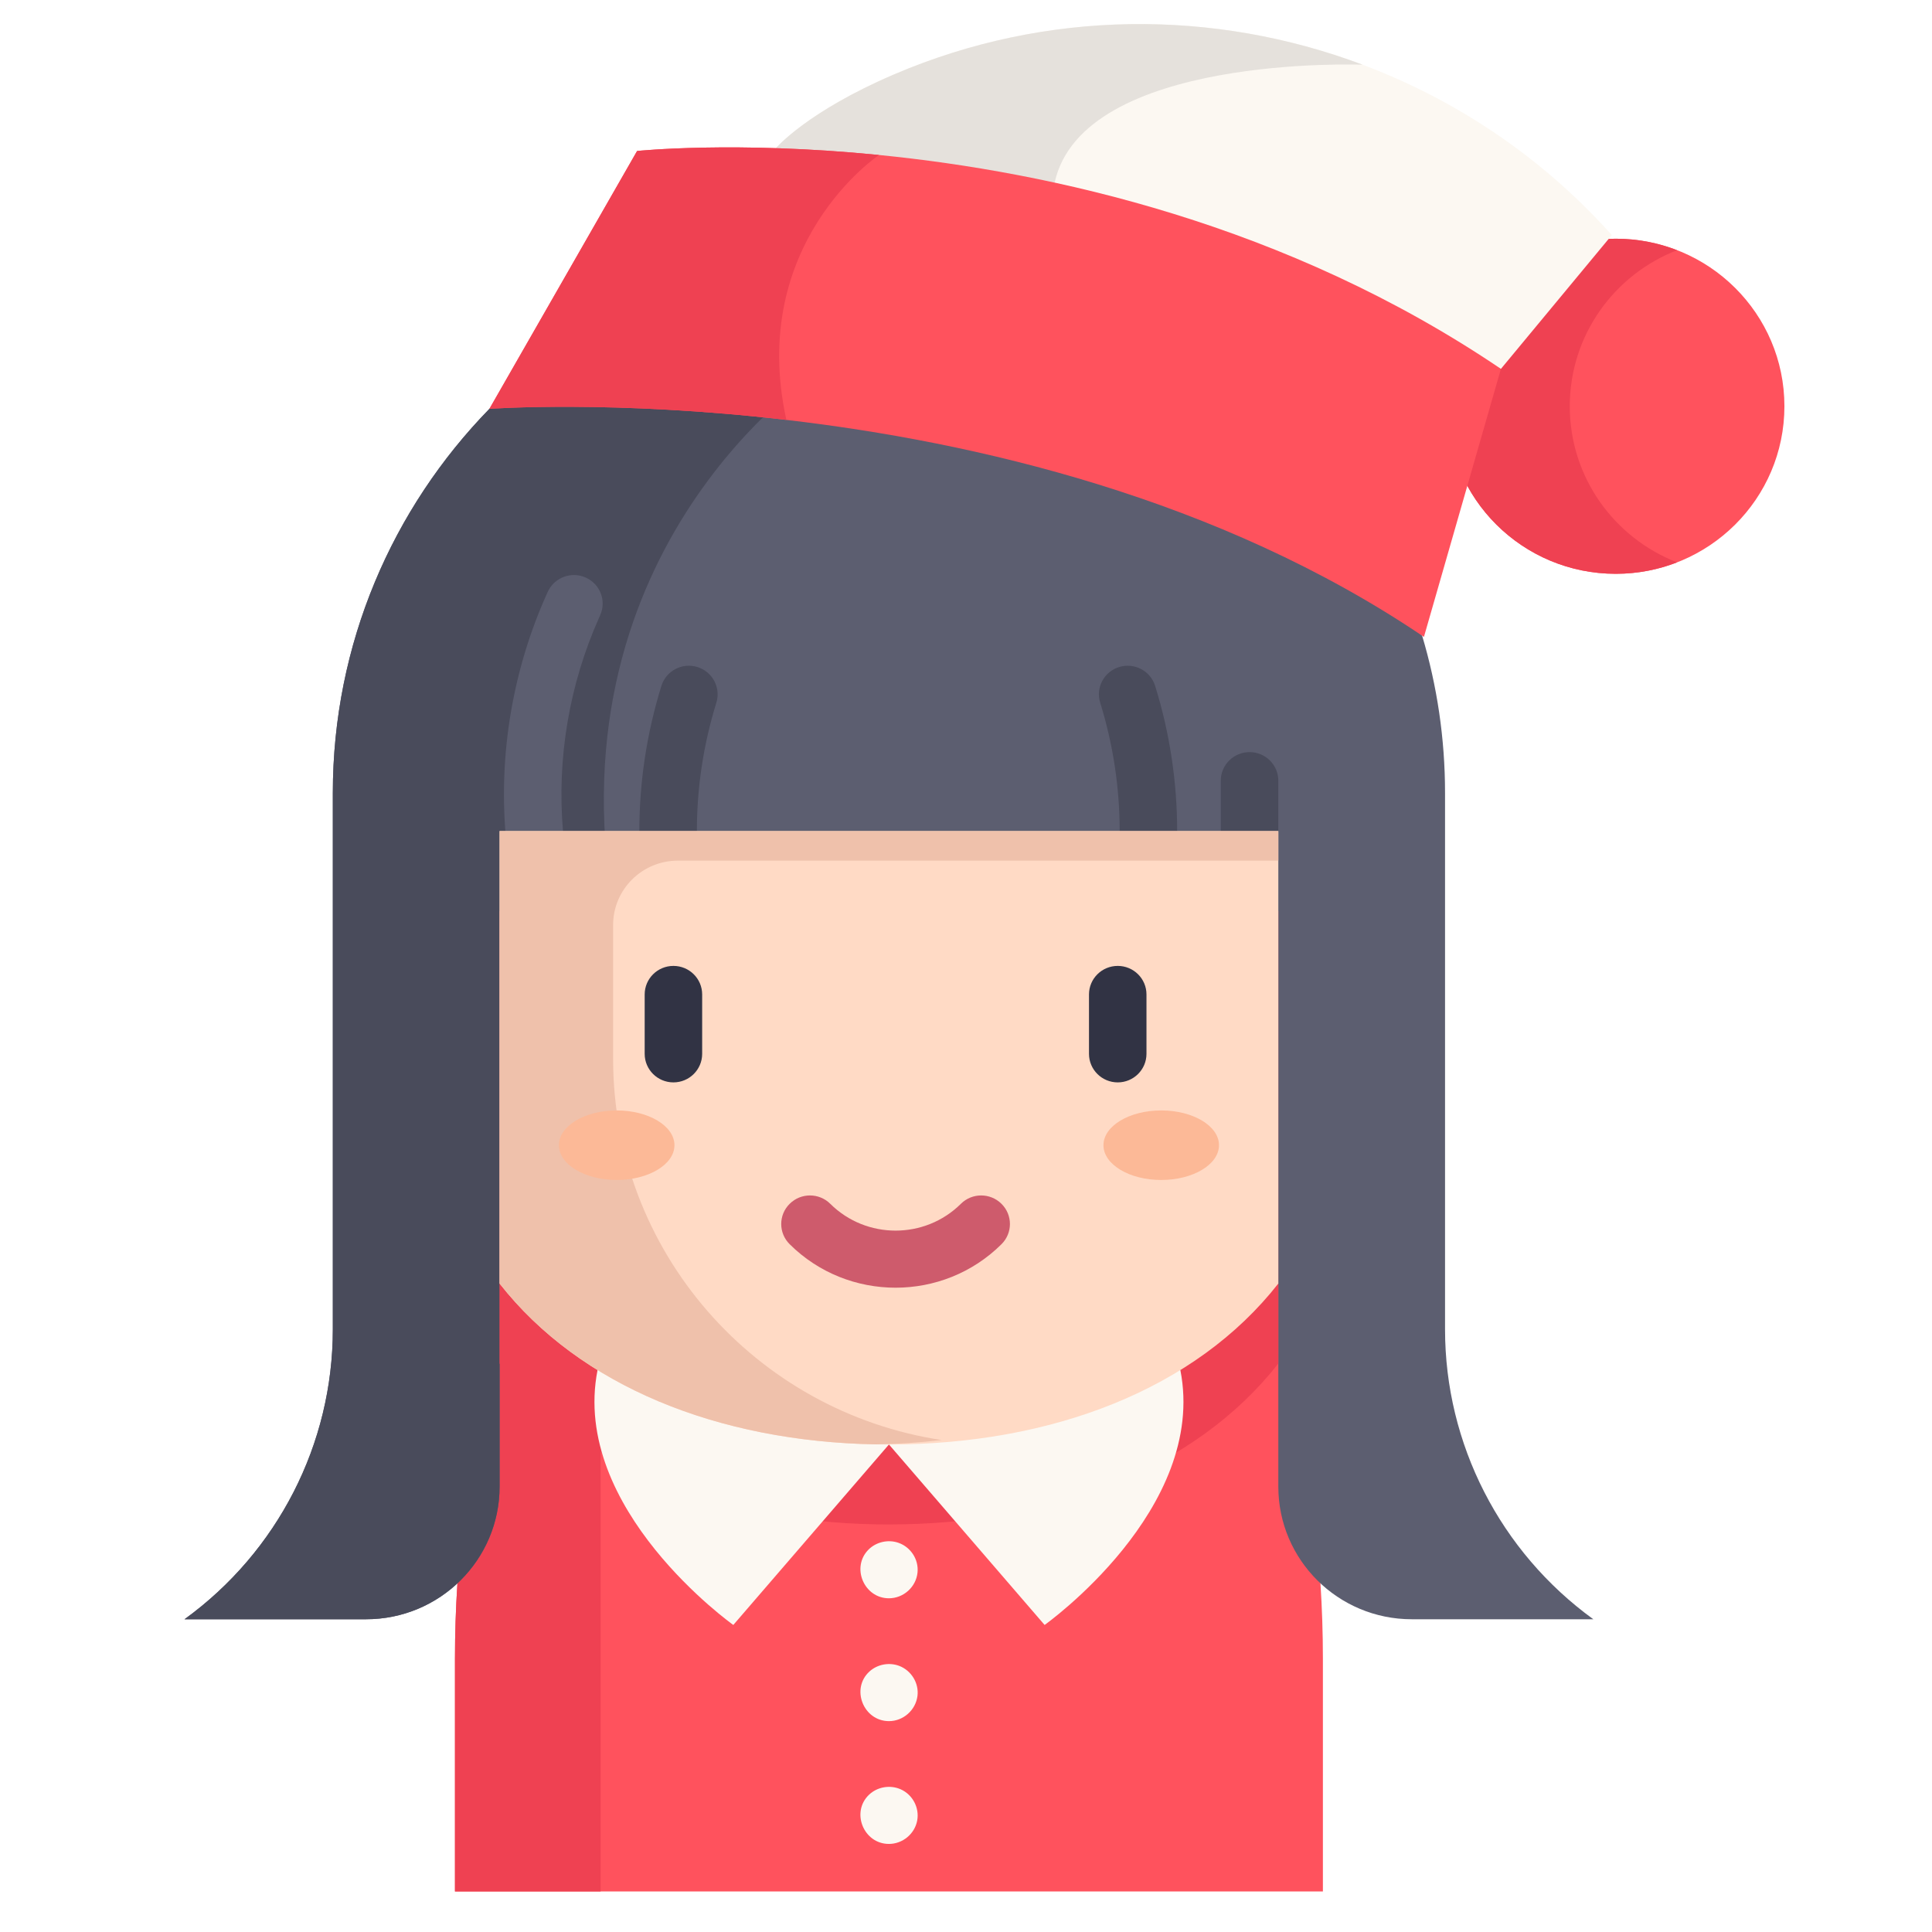 <svg width="41" height="41" viewBox="0 0 41 41" fill="none" xmlns="http://www.w3.org/2000/svg">
<g clip-path="url(#clip0)">
<path d="M28.022 33.6C28.056 34.126 28.074 34.66 28.074 35.201V40.14H9.655V35.201C9.655 34.66 9.673 34.126 9.707 33.6L8.607 22.122L12.746 22.345L28.86 23.212L28.022 33.6Z" fill="#FF525D"/>
<path d="M12.746 22.345V40.14H9.655V35.201C9.655 34.66 9.673 34.126 9.707 33.6L8.607 22.122L12.746 22.345Z" fill="#EF4152"/>
<path d="M33.813 34.363H29.96C28.396 34.363 27.128 33.103 27.128 31.549V27.239L13.224 27.238H10.602V31.549C10.602 33.103 9.333 34.363 7.769 34.363H3.916C5.894 32.929 7.063 30.643 7.063 28.212V16.83C7.063 13.661 8.329 10.786 10.386 8.676L13.832 6.69L13.976 6.608L23.858 7.093L30.18 13.491C30.496 14.549 30.666 15.669 30.666 16.83V28.212C30.666 30.643 31.835 32.929 33.813 34.363Z" fill="#5C5E70"/>
<path d="M14.178 19.58C13.841 19.58 13.568 19.308 13.568 18.974V17.637C13.568 16.591 13.726 15.555 14.036 14.556C14.135 14.236 14.477 14.056 14.799 14.155C15.12 14.254 15.301 14.593 15.202 14.913C14.928 15.796 14.789 16.712 14.789 17.637V18.974C14.789 19.308 14.515 19.58 14.178 19.58Z" fill="#494B5B"/>
<path d="M24.371 20.469C24.034 20.469 23.761 20.197 23.761 19.863V17.637C23.761 16.713 23.622 15.796 23.348 14.913C23.248 14.593 23.429 14.254 23.751 14.155C24.073 14.056 24.415 14.236 24.514 14.556C24.824 15.555 24.981 16.591 24.981 17.637V19.863C24.981 20.197 24.708 20.469 24.371 20.469Z" fill="#494B5B"/>
<path d="M26.517 18.243C26.181 18.243 25.907 17.971 25.907 17.637V16.567C25.907 16.232 26.181 15.961 26.517 15.961C26.854 15.961 27.128 16.232 27.128 16.567V17.637C27.128 17.972 26.855 18.243 26.517 18.243Z" fill="#494B5B"/>
<path d="M13.011 19.234C13.431 21.706 13.426 24.538 13.224 27.238H10.602V31.549C10.602 33.103 9.333 34.363 7.769 34.363H3.916C5.894 32.929 7.063 30.643 7.063 28.212V16.83C7.063 13.662 8.329 10.786 10.386 8.676L13.832 6.69L17.301 7.921C17.301 7.921 11.709 11.579 13.011 19.234Z" fill="#494B5B"/>
<path d="M34.289 12.177C36.266 12.177 37.868 10.585 37.868 8.621C37.868 6.658 36.266 5.066 34.289 5.066C32.312 5.066 30.71 6.658 30.71 8.621C30.71 10.585 32.312 12.177 34.289 12.177Z" fill="#FF525D"/>
<path d="M33.313 8.622C33.313 7.114 34.257 5.827 35.59 5.31C35.187 5.153 34.748 5.066 34.289 5.066C32.312 5.066 30.71 6.658 30.71 8.622C30.71 10.585 32.312 12.177 34.289 12.177C34.748 12.177 35.187 12.091 35.59 11.934C34.257 11.416 33.313 10.129 33.313 8.622Z" fill="#EF4152"/>
<path d="M34.206 4.988L31.852 7.828L21.605 4.709L16.465 3.145C16.465 3.145 17.12 2.371 18.982 1.575C22.212 0.195 25.767 0.189 28.915 1.372V1.373C30.886 2.112 32.698 3.318 34.168 4.947L34.206 4.988Z" fill="#FCF8F2"/>
<path d="M11.544 20.103C11.209 20.131 10.914 19.883 10.885 19.55L10.732 17.735C10.583 15.988 10.883 14.217 11.599 12.615L11.622 12.564C11.759 12.258 12.119 12.12 12.427 12.255C12.735 12.391 12.874 12.749 12.737 13.055L12.714 13.107C12.082 14.523 11.816 16.088 11.947 17.633L12.101 19.448C12.13 19.781 11.88 20.075 11.544 20.103Z" fill="#5C5E70"/>
<path d="M27.128 19.334V28.936C25.369 31.179 22.325 32.351 18.865 32.351C18.771 32.351 18.678 32.35 18.585 32.349C15.24 32.286 12.312 31.118 10.602 28.935V19.334H27.128Z" fill="#EF4152"/>
<path d="M12.681 29.074C12.1 32.027 15.562 34.484 15.562 34.484L18.865 30.654L22.168 34.484C22.168 34.484 25.63 32.027 25.049 29.074" fill="#FCF8F2"/>
<path d="M27.128 17.637V27.239C25.369 29.483 22.325 30.654 18.865 30.654C18.771 30.654 18.678 30.653 18.585 30.652C15.24 30.59 12.312 29.421 10.602 27.239V17.637L27.128 17.637Z" fill="#FFDAC5"/>
<path d="M14.291 22.97C13.954 22.97 13.681 22.698 13.681 22.364V21.104C13.681 20.769 13.954 20.498 14.291 20.498C14.628 20.498 14.901 20.769 14.901 21.104V22.364C14.901 22.698 14.628 22.97 14.291 22.97Z" fill="#313344"/>
<path d="M28.915 1.372V1.373C28.915 1.373 22.978 1.144 22.381 3.876C22.306 4.223 22.029 4.496 21.605 4.709L16.465 3.145C16.465 3.145 17.12 2.37 18.982 1.575C22.212 0.195 25.767 0.189 28.915 1.372Z" fill="#E5E1DC"/>
<path d="M31.852 7.828L30.218 13.516C25.857 10.565 20.665 9.374 16.688 8.911C13.021 8.484 10.386 8.676 10.386 8.676L13.52 3.204C13.52 3.204 15.598 2.985 18.654 3.289C22.286 3.65 27.301 4.748 31.852 7.828Z" fill="#FF525D"/>
<path d="M23.72 22.97C23.383 22.97 23.11 22.698 23.11 22.364V21.104C23.11 20.769 23.383 20.498 23.72 20.498C24.057 20.498 24.33 20.769 24.33 21.104V22.364C24.33 22.698 24.057 22.97 23.72 22.97Z" fill="#313344"/>
<path d="M16.688 8.911C13.021 8.484 10.386 8.676 10.386 8.676L13.52 3.204C13.52 3.204 15.598 2.985 18.654 3.289C18.654 3.289 15.862 5.156 16.688 8.911Z" fill="#EF4152"/>
<path d="M19.006 27.327C18.191 27.327 17.377 27.019 16.758 26.404C16.519 26.167 16.519 25.783 16.758 25.547C16.996 25.31 17.382 25.31 17.62 25.547C18.384 26.305 19.627 26.305 20.391 25.547C20.629 25.31 21.015 25.31 21.253 25.547C21.492 25.783 21.492 26.167 21.253 26.404C20.634 27.019 19.82 27.327 19.006 27.327Z" fill="#CE5B6C"/>
<path d="M27.128 18.264V17.637H13.011H11.77H10.602V27.238C12.312 29.421 15.24 30.59 18.585 30.652C19.06 30.644 19.526 30.613 19.983 30.56C16.03 29.961 13.011 26.558 13.011 22.469V19.63C13.011 18.876 13.626 18.264 14.386 18.264H27.128Z" fill="#EFC1AB"/>
<path d="M18.864 33.918C18.334 33.918 18.057 33.257 18.433 32.883C18.598 32.72 18.852 32.664 19.07 32.742C19.33 32.834 19.5 33.098 19.471 33.372C19.44 33.678 19.175 33.918 18.864 33.918Z" fill="#FCF8F2"/>
<path d="M18.865 36.525C18.323 36.525 18.05 35.838 18.451 35.472C18.62 35.318 18.87 35.272 19.084 35.353C19.341 35.452 19.505 35.72 19.47 35.992C19.431 36.292 19.17 36.525 18.865 36.525Z" fill="#FCF8F2"/>
<path d="M24.643 25.041C25.32 25.041 25.869 24.711 25.869 24.303C25.869 23.895 25.32 23.565 24.643 23.565C23.966 23.565 23.417 23.895 23.417 24.303C23.417 24.711 23.966 25.041 24.643 25.041Z" fill="#FCB997"/>
<path d="M13.087 25.041C13.764 25.041 14.313 24.711 14.313 24.303C14.313 23.895 13.764 23.565 13.087 23.565C12.41 23.565 11.861 23.895 11.861 24.303C11.861 24.711 12.41 25.041 13.087 25.041Z" fill="#FCB997"/>
<path d="M18.864 39.131C18.328 39.131 18.053 38.458 18.442 38.087C18.619 37.919 18.888 37.873 19.112 37.971C19.367 38.083 19.516 38.364 19.464 38.637C19.41 38.919 19.155 39.131 18.864 39.131Z" fill="#FCF8F2"/>
</g>
<defs>
<clipPath id="clip0">
<rect width="39.892" height="39.63" fill="white" transform="translate(0.946 0.511)"/>
</clipPath>
</defs>
</svg>
